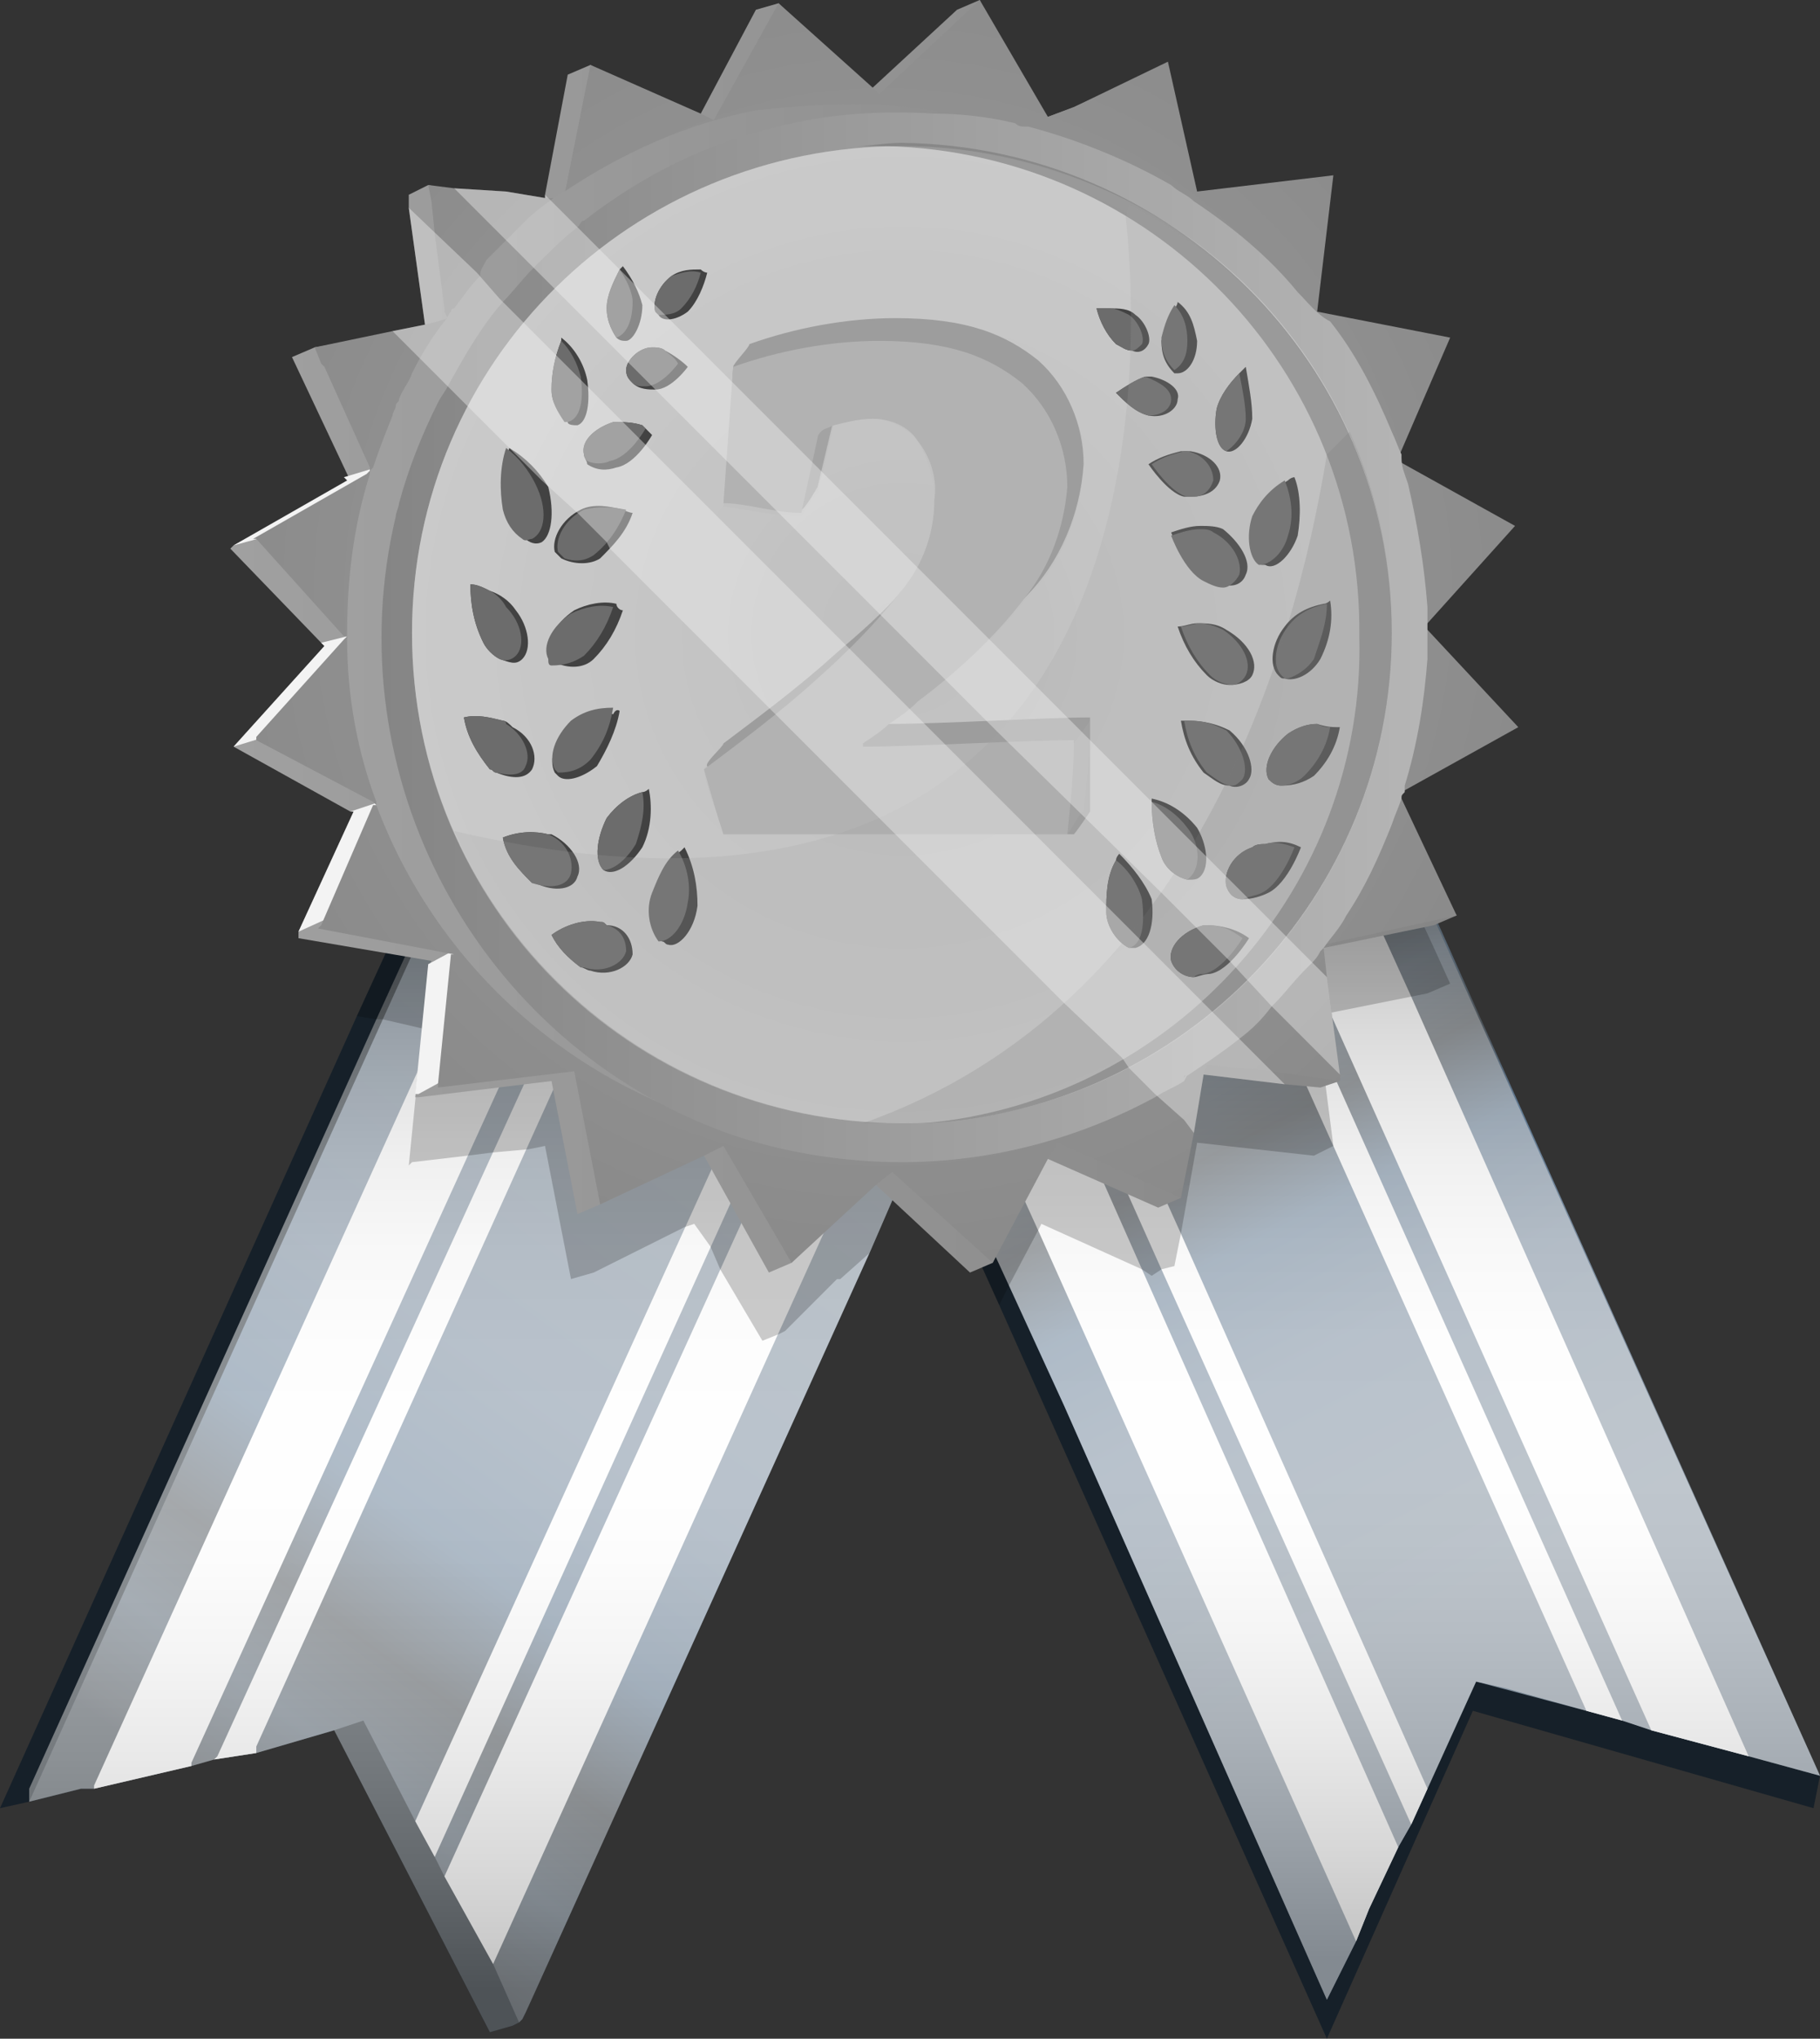<?xml version="1.0" encoding="utf-8"?>
<!-- Generator: Adobe Illustrator 24.1.1, SVG Export Plug-In . SVG Version: 6.00 Build 0)  -->
<svg version="1.1" id="Layer_1" xmlns="http://www.w3.org/2000/svg" xmlns:xlink="http://www.w3.org/1999/xlink" x="0px" y="0px"
	 viewBox="0 0 56.1 62.8" style="enable-background:new 0 0 56.1 62.8;" xml:space="preserve">
<rect x="0" y="0" width="56.1" height="62.8" fill="#333333" stroke="none"/>
<style type="text/css">
	.st0{fill:#162029;}
	.st1{fill:url(#SVGID_1_);}
	.st2{fill:#FFFFFF;}
	.st3{opacity:0.5;fill:url(#SVGID_2_);enable-background:new    ;}
	.st4{fill:url(#SVGID_3_);}
	.st5{opacity:0.5;fill:url(#SVGID_4_);enable-background:new    ;}
	.st6{opacity:0.2;enable-background:new    ;}
	.st7{fill:url(#SVGID_5_);}
	.st8{fill:#F3F3F3;}
	.st9{fill:url(#SVGID_6_);}
	.st10{fill:url(#SVGID_7_);}
	.st11{fill:url(#SVGID_8_);}
	.st12{fill:url(#SVGID_9_);}
	.st13{fill:#8B8B8B;}
	.st14{fill:#424242;}
	.st15{opacity:0.2;fill:#7E7E7E;enable-background:new    ;}
	.st16{fill:#6C6C6C;}
	.st17{opacity:0.3;fill:url(#SVGID_10_);enable-background:new    ;}
	.st18{opacity:0.3;fill:url(#SVGID_11_);enable-background:new    ;}
	.st19{opacity:0.6;fill:#797979;enable-background:new    ;}
	.st20{opacity:0.2;fill:#A4A4A4;enable-background:new    ;}
	.st21{opacity:0.2;fill:#797979;enable-background:new    ;}
	.st22{opacity:0.4;fill:#F3F3F3;enable-background:new    ;}
</style>
<g>
	<g id="Layer_2_1_">
		<g id="Layer_1-2">
			<g>
				<g>
					<g>
						<polygon class="st0" points="30.5,28.6 30.5,28.6 30.4,28.9 29.2,31.7 28.4,33.6 28.4,33.6 28.1,34.2 27.6,35.6 27.1,36.8 
							25.9,39.4 16.2,62 16.1,62.2 16,62.3 16,62.3 15.8,62.4 15.1,62.6 10.3,53.3 10.3,53.3 7.9,53.8 6.7,54.1 5.9,54.3 2.9,55 
							0.9,55.5 0.9,55.5 0.9,55.5 0,55.7 11,31.3 13.8,25.2 15.4,21.8 15.4,21.8 15.9,22 16,22.1 17.5,22.8 19.8,23.8 20.4,24.1 
							21.2,24.4 26.2,26.7 27,27.1 27,27.1 27.5,27.3 27.5,27.3 28,27.5 28,27.5 28,27.5 29,27.9 29,27.9 29.8,28.3 						"/>
						
							<linearGradient id="SVGID_1_" gradientUnits="userSpaceOnUse" x1="25.997" y1="35.572" x2="6.401" y2="8.548" gradientTransform="matrix(1 0 0 -1 0 63.89)">
							<stop  offset="0.157" style="stop-color:#818F9C"/>
							<stop  offset="0.525" style="stop-color:#73869A"/>
							<stop  offset="0.682" style="stop-color:#617A93"/>
							<stop  offset="0.799" style="stop-color:#4C5359"/>
							<stop  offset="0.896" style="stop-color:#586775"/>
							<stop  offset="0.98" style="stop-color:#4D565E"/>
							<stop  offset="1" style="stop-color:#454E57"/>
						</linearGradient>
						<polygon class="st1" points="31.4,28.4 31.2,28.8 31.1,29 30.9,29.4 30.9,29.4 29.5,32.4 29.5,32.4 28.7,34.2 28.7,34.3 
							28.4,34.9 28.1,35.6 26.8,38.6 16.2,62 16.1,62.2 16,62.3 15.2,60.5 13.7,57.8 13.4,57.2 12.8,56.1 12.8,56.1 11.2,53 
							10.3,53.3 7.9,54 6.6,54.2 5.9,54.4 2.9,55.1 2.5,55.1 0.9,55.5 0.9,55.5 0.9,55.5 11.8,31.4 11.8,31.4 14.2,26.1 16,22.1 
							16.2,21.6 17.8,22.2 20,23.3 20.6,23.5 21.5,23.9 26.4,26.1 27.3,26.5 27.8,26.8 27.8,26.8 28.7,27.2 28.7,27.2 29.7,27.6 
							29.7,27.6 30,27.8 30.2,27.9 31,28.2 31.3,28.3 						"/>
						<polygon class="st2" points="20,23.3 19.8,23.8 5.9,54.3 5.9,54.3 5.9,54.4 2.9,55.1 2.9,55 2.9,55 17.5,22.8 17.8,22.2 
													"/>
						<polygon class="st2" points="30,27.8 15.2,60.5 13.7,57.8 27.8,26.8 						"/>
						<polygon class="st2" points="27.3,26.5 13.4,57.2 12.8,56.1 26.4,26.2 						"/>
						<polygon class="st2" points="21.5,23.9 21.2,24.4 7.9,53.8 7.9,53.9 7.9,54 6.6,54.2 6.7,54.1 6.7,54.1 20.4,24.1 20.6,23.5 
													"/>
						
							<linearGradient id="SVGID_2_" gradientUnits="userSpaceOnUse" x1="16.116" y1="35.587" x2="16.116" y2="2.54" gradientTransform="matrix(1 0 0 -1 0 63.89)">
							<stop  offset="0" style="stop-color:#858585"/>
							<stop  offset="5.000000e-03" style="stop-color:#888888"/>
							<stop  offset="7.500000e-02" style="stop-color:#ACACAC"/>
							<stop  offset="0.149" style="stop-color:#CACACA"/>
							<stop  offset="0.227" style="stop-color:#E2E2E2"/>
							<stop  offset="0.309" style="stop-color:#F2F2F2"/>
							<stop  offset="0.401" style="stop-color:#FCFCFC"/>
							<stop  offset="0.52" style="stop-color:#FFFFFF"/>
							<stop  offset="0.595" style="stop-color:#FAFAFA"/>
							<stop  offset="0.686" style="stop-color:#EBEBEB"/>
							<stop  offset="0.785" style="stop-color:#D3D3D3"/>
							<stop  offset="0.89" style="stop-color:#B1B1B1"/>
							<stop  offset="0.998" style="stop-color:#868686"/>
							<stop  offset="1" style="stop-color:#858585"/>
						</linearGradient>
						<polygon class="st3" points="31.4,28 31.3,28.3 31.2,28.7 31.1,29 30.9,29.4 30.9,29.4 29.5,32.4 29.5,32.4 28.7,34.2 
							28.7,34.3 28.4,34.9 28.1,35.6 26.8,38.6 26.8,38.6 16.2,62 16.1,62.2 16,62.3 16,62.3 15.8,62.4 15.1,62.6 15.1,62.6 
							10.3,53.3 7.9,54 6.6,54.2 5.9,54.4 2.9,55.1 2.5,55.1 0.9,55.5 0.9,55.1 11.6,31.4 15.9,22 16.2,21.2 29.1,27 30,27.4 
							30.1,27.4 30.8,27.7 						"/>
					</g>
					<g>
						<polygon class="st0" points="56.1,54.7 55.9,55.7 45.4,52.7 40.9,62.8 30.8,40.2 28.4,34.9 28.1,34.2 28.1,34.2 27.6,33.1 
							26.3,30.1 26,29.4 25.9,29.3 26,29.3 26.4,29.1 26.4,29.1 26.8,28.9 27.8,28.5 29,27.9 29,27.9 29,27.9 29.7,27.6 29.7,27.6 
							30,27.5 30.1,27.4 30.5,27.2 31.4,26.9 36.3,24.6 37.2,24.2 37.8,24 40,23 41.1,22.5 42.9,26.5 44.2,29.2 44.2,29.2 
							44.7,30.3 						"/>
						
							<linearGradient id="SVGID_3_" gradientUnits="userSpaceOnUse" x1="47.079" y1="10.669" x2="35.561" y2="33.071" gradientTransform="matrix(1 0 0 -1 0 63.89)">
							<stop  offset="0.157" style="stop-color:#818F9C"/>
							<stop  offset="0.525" style="stop-color:#73869A"/>
							<stop  offset="0.682" style="stop-color:#617A93"/>
							<stop  offset="0.799" style="stop-color:#4C5359"/>
							<stop  offset="0.896" style="stop-color:#586775"/>
							<stop  offset="0.98" style="stop-color:#4D565E"/>
							<stop  offset="1" style="stop-color:#454E57"/>
						</linearGradient>
						<polygon class="st4" points="56.1,54.7 53.9,54.1 53.9,54.1 50.9,53.3 50,53 48.9,52.7 48.9,52.7 45.5,51.8 44,55.1 
							43.5,56.2 43.1,56.9 42.2,58.8 41.8,59.8 41.8,59.8 40.9,61.6 32.8,43.3 31.1,39.6 29.3,35.7 28.7,34.3 28.7,34.3 28.4,33.6 
							28.4,33.6 28.4,33.5 28.4,33.5 27.9,32.4 26.6,29.4 26.6,29.4 26.4,29.1 26.3,28.7 26.3,28.7 26.1,28.4 26.1,28.4 26.5,28.2 
							26.5,28.2 27.3,27.9 27.5,27.8 28,27.5 28,27.5 28.7,27.2 28.7,27.2 29.1,27 29.7,26.8 30.2,26.5 31.1,26.1 36,23.9 
							36.9,23.5 36.9,23.5 37.5,23.3 39.7,22.3 41.2,21.6 41.2,21.6 43.3,26.3 43.5,26.6 						"/>
						<polygon class="st2" points="53.9,54.1 53.9,54.1 50.9,53.3 41,31.2 37.8,24 37.5,23.3 39.7,22.2 39.7,22.3 40,23 43.5,30.7 
													"/>
						<polygon class="st2" points="43.1,56.9 42.2,58.8 41.8,59.8 32,37.9 29.5,32.4 29.2,31.7 29.2,31.6 28.7,30.6 27.8,28.5 
							27.5,27.8 28,27.5 28,27.5 28.7,27.2 28.7,27.2 29.1,27 29.7,26.8 30,27.4 30,27.5 30.2,27.9 30.9,29.4 35.2,39.1 						"/>
						<polygon class="st2" points="44,55.1 43.5,56.2 35.8,39.1 31.2,28.8 31.2,28.7 31,28.2 30.8,27.7 30.5,27.2 30.2,26.5 
							31.1,26.1 31.4,26.9 36.4,38 						"/>
						<polygon class="st2" points="50,53 48.9,52.7 41.1,35.3 36.3,24.6 36,23.9 36.9,23.5 36.9,23.5 37.2,24.2 40.7,32.2 						"/>
						
							<linearGradient id="SVGID_4_" gradientUnits="userSpaceOnUse" x1="41.081" y1="35.449" x2="41.081" y2="3.487" gradientTransform="matrix(1 0 0 -1 0 63.89)">
							<stop  offset="0" style="stop-color:#858585"/>
							<stop  offset="5.000000e-03" style="stop-color:#888888"/>
							<stop  offset="7.500000e-02" style="stop-color:#ACACAC"/>
							<stop  offset="0.149" style="stop-color:#CACACA"/>
							<stop  offset="0.227" style="stop-color:#E2E2E2"/>
							<stop  offset="0.309" style="stop-color:#F2F2F2"/>
							<stop  offset="0.401" style="stop-color:#FCFCFC"/>
							<stop  offset="0.52" style="stop-color:#FFFFFF"/>
							<stop  offset="0.595" style="stop-color:#FAFAFA"/>
							<stop  offset="0.686" style="stop-color:#EBEBEB"/>
							<stop  offset="0.785" style="stop-color:#D3D3D3"/>
							<stop  offset="0.89" style="stop-color:#B1B1B1"/>
							<stop  offset="0.998" style="stop-color:#868686"/>
							<stop  offset="1" style="stop-color:#858585"/>
						</linearGradient>
						<polygon class="st5" points="56.1,54.7 53.9,54.1 53.9,54.1 50.9,53.3 50,53 48.9,52.7 48.9,52.7 46.4,52 45.5,51.8 44,55.1 
							43.5,56.2 43.1,56.9 42.2,58.8 41.8,59.8 41.8,59.8 40.9,61.6 40.9,61.6 32.8,43.3 31.1,39.6 29.3,35.7 28.7,34.2 28.4,33.6 
							28.4,33.6 28.4,33.5 28.4,33.5 27.9,32.4 26.6,29.4 26.4,29.1 26.3,28.7 26.1,28.4 26.5,28.2 26.5,28.2 27.3,27.9 27.5,27.8 
							28,27.5 28,27.5 28.7,27.2 28.7,27.2 29.1,27 29.7,26.8 30.2,26.5 31.1,26.1 36,23.9 36.9,23.5 36.9,23.5 37.5,23.3 
							39.7,22.3 39.7,22.2 41.2,21.6 43.3,26.3 						"/>
						<polygon class="st6" points="44.7,30.3 44.7,30.3 44,30.6 43.5,30.7 41,31.2 40.6,31.3 40.7,32.2 41.1,35.3 41.1,35.3 
							40.5,35.6 36.9,35.2 36.4,38 36.2,39 35.8,39.1 35.5,39.3 35.2,39.1 32.1,37.7 32,37.9 31.1,39.6 30.8,40.2 28.4,34.9 
							28.1,35.6 26.8,38.6 26.8,38.6 25.9,39.4 25.8,39.4 24.2,41 24,41.1 23.5,41.3 22.2,39.1 21.9,38.4 21.4,37.7 21.1,37.8 
							18.3,39.2 17.6,39.4 16.8,35.3 16.3,35.4 15.2,35.5 14.4,35.6 14.4,35.6 12.7,35.8 12.6,35.9 12.9,32.9 12.9,32.9 13,31.8 
							13.1,31.7 11.8,31.4 11.8,31.4 11.6,31.4 11,31.3 13.8,25.2 15.4,21.8 15.4,21.8 15.9,22 16.2,21.2 29.1,27 29.7,26.8 
							30.2,26.5 31.1,26.1 36,23.9 36.9,23.5 37.5,23.3 39.7,22.2 41.2,21.6 41.2,21.6 43.3,26.3 43.3,26.3 43,26.5 42.9,26.5 
							42.9,26.5 43,26.6 44.2,29.2 44.2,29.2 						"/>
					</g>
				</g>
				<g>
					
						<linearGradient id="SVGID_5_" gradientUnits="userSpaceOnUse" x1="7.138" y1="44.283" x2="46.075" y2="44.283" gradientTransform="matrix(1 0 0 -1 0 63.89)">
						<stop  offset="0" style="stop-color:#A0A0A0"/>
						<stop  offset="1" style="stop-color:#858585"/>
					</linearGradient>
					<polygon class="st7" points="42.9,25.3 44.9,28.2 44.2,28.5 40.8,29.2 40.7,29.2 40.2,29.4 40.1,29.4 40.3,29.8 41.3,33.1 
						41.3,33.3 40.7,33.5 39.6,33.4 37.1,33.1 36.6,33.1 36.5,33.1 36.5,33.2 36.5,34.5 36.4,36.9 35.7,37.2 32.3,35.7 31.9,35.5 
						30.6,38.9 29.9,39.2 27,36.5 26.8,36.3 24.4,38.9 23.7,39.2 21.7,35.6 21.6,35.6 18.5,37.1 17.8,37.4 17,33.3 12.9,33.8 
						12.8,33.8 13.2,29.8 13.3,29.6 9.2,28.9 9.2,28.7 10.9,25 10.8,25 7.2,23 10,19.9 9.9,19.8 7.1,16.9 7.2,16.8 10.8,14.8 
						10.7,14.6 9,11 9.7,10.7 12.2,10.3 13.1,10.1 13.1,10 12.6,6.4 12.6,6 13.2,5.7 14.1,5.9 16.7,6.4 16.8,6.1 16.8,6 17.5,2.3 
						18.2,2 21.3,4 21.6,3.5 23.3,0.3 24,0.1 26.4,3.1 26.9,2.7 29.5,0.3 30.2,0 31.5,3.8 31.6,3.9 31.7,3.9 32.3,3.6 33.1,3.3 
						35.3,2.3 36.1,5.7 36.2,6.2 36.8,6.1 40.4,5.7 40,9 39.9,9.8 40.9,10 44.1,10.6 42.8,13.5 42.3,14.5 43.3,15 46,16.5 44,18.8 
						43.2,19.6 44,20.4 46.1,22.6 43.3,24.2 42.5,24.7 					"/>
					<path class="st8" d="M16.8,29.1l-2.8,4l-1.1,0.6l-0.1,0l0.4-4l1.3-0.7l-4.2-0.8l-1.1,0.5l1.7-3.7l-0.1,0l1.2-0.4l-3.5-2L7.2,23
						l2.8-3.1l-0.1-0.1l1.2-0.3l0.2-1.1l-3-1.9l-1.1,0.3l3.5-2l-0.1-0.1l1-0.3c0.7,1.2,1.4,2.4,1.9,3.7
						C13.5,18.2,16.8,29.1,16.8,29.1z"/>
					
						<radialGradient id="SVGID_6_" cx="27.22" cy="45.52" r="25.628" gradientTransform="matrix(1 0 0 -1 0 63.89)" gradientUnits="userSpaceOnUse">
						<stop  offset="0" style="stop-color:#A0A0A0"/>
						<stop  offset="1" style="stop-color:#858585"/>
					</radialGradient>
					<polygon class="st9" points="40.8,29.1 40.8,29.2 40.9,30.1 41.3,33.1 41.3,33.3 39.2,33 37.2,32.8 37.1,33.1 36.8,34.9 
						36.4,36.9 32.6,35.2 32.3,35.7 30.6,38.9 27.5,36.1 27,36.5 24.4,38.9 22.3,35.3 21.7,35.6 18.5,37.1 17.7,33 13.5,33.5 
						13.5,33.4 13.9,29.4 14,29.4 9.8,28.6 9.9,28.5 11.5,24.8 11.6,24.8 11.5,24.7 7.9,22.8 7.9,22.7 10.6,19.7 10.7,19.6 
						10.7,19.6 10.6,19.6 7.9,16.6 7.8,16.6 11.3,14.6 11.4,14.5 11.4,14.4 11.4,14.4 10,11.3 9.9,11.2 9.7,10.7 12.1,10.2 13.1,10 
						13.5,9.9 13.8,9.8 13.7,9.6 13.7,9.5 13.4,7.2 13.3,6.2 13.2,5.7 14,5.8 15.6,5.9 16.8,6.1 16.9,6.1 17.2,6.1 17.4,6.1 17.4,6 
						18.2,2 21.6,3.5 22,3.7 24,0.1 26.9,2.7 27.1,2.9 30.2,0 32.3,3.6 32.3,3.6 33.1,3.3 36,1.9 36.9,5.9 41.1,5.4 40.6,9.6 
						44.7,10.4 43.1,14.1 43,14.2 43.1,14.2 46.7,16.2 44,19.2 43.9,19.3 44,19.4 46.8,22.4 43.2,24.4 43.1,24.5 43.2,24.6 
						44.9,28.2 40.8,29.1 40.8,29.1 40.8,29.1 					"/>
					<g>
						
							<linearGradient id="SVGID_7_" gradientUnits="userSpaceOnUse" x1="10.614" y1="44.557" x2="42.478" y2="44.557" gradientTransform="matrix(1 0 0 -1 0 63.89)">
							<stop  offset="0" style="stop-color:#A0A0A0"/>
							<stop  offset="1" style="stop-color:#858585"/>
						</linearGradient>
						<path class="st10" d="M42.5,19.6c0,2.5-0.5,5-1.6,7.3c-0.1,0.2-0.2,0.3-0.3,0.5c-0.1,0.2-0.2,0.4-0.3,0.6c0,0,0,0,0,0
							c-0.1,0.2-0.2,0.3-0.3,0.5s-0.2,0.3-0.3,0.5c-0.2,0.3-0.5,0.6-0.7,0.9c-0.1,0.1-0.2,0.2-0.3,0.3c-0.7,0.8-1.5,1.6-2.4,2.2
							c-0.1,0.1-0.2,0.2-0.3,0.2c-2.6,1.8-5.7,2.7-8.9,2.7c-1.6,0-3.1-0.2-4.6-0.6c0,0-0.1,0-0.1,0c-5-1.4-9-5.1-10.8-9.9
							c0,0,0-0.1,0-0.1c-0.6-1.6-0.9-3.3-0.9-5c0-0.1,0-0.1,0-0.2v0c0-1.7,0.2-3.3,0.7-4.9c0-0.1,0-0.1,0.1-0.2
							c0.2-0.6,0.4-1.1,0.6-1.6c0-0.1,0.1-0.2,0.1-0.3c0-0.1,0.1-0.1,0.1-0.2c0.1-0.3,0.3-0.5,0.4-0.8c0.3-0.6,0.6-1.1,1-1.6
							c0.1-0.1,0.1-0.2,0.2-0.3c0,0,0,0,0,0c0,0,0-0.1,0.1-0.1c0.3-0.4,0.5-0.7,0.8-1C14.8,8.3,14.9,8.2,15,8h0
							c0.1-0.1,0.1-0.1,0.2-0.2c0.2-0.2,0.4-0.4,0.6-0.6c0.1-0.1,0.3-0.3,0.4-0.4c0.3-0.3,0.6-0.5,1-0.8c0,0,0,0,0,0
							c0.1,0,0.1-0.1,0.2-0.1c1.8-1.2,3.8-2.1,5.9-2.5v0c1.8-0.2,3.6-0.3,5.4,0c0.9,0.1,1.7,0.4,2.5,0.8c0.2,0.1,0.5,0.1,0.7,0
							c2.7,1,5,2.7,6.9,4.9c0,0,0,0,0,0c0.1,0.1,0.1,0.2,0.2,0.2c0,0,0,0,0,0l0,0c1,1.2,1.7,2.6,2.3,4.1l0,0
							C42.1,15.4,42.5,17.5,42.5,19.6z"/>
						
							<linearGradient id="SVGID_8_" gradientUnits="userSpaceOnUse" x1="11.686" y1="44.359" x2="43.971" y2="44.359" gradientTransform="matrix(1 0 0 -1 0 63.89)">
							<stop  offset="0" style="stop-color:#858585"/>
							<stop  offset="0.995" style="stop-color:#B5B5B5"/>
						</linearGradient>
						<path class="st11" d="M44,19.2c0-0.2,0-0.3,0-0.5c-0.1-1.3-0.3-2.5-0.6-3.8c-0.1-0.3-0.2-0.5-0.2-0.8c0,0,0,0,0-0.1
							c-0.1-0.2-0.2-0.5-0.3-0.7c-0.5-1.2-1.1-2.4-1.9-3.4C40.6,9.7,40.3,9.3,40,9c-0.9-1.1-2-2-3.2-2.8c-0.2-0.2-0.5-0.3-0.7-0.5
							c-1.4-0.8-2.9-1.4-4.4-1.8c0,0-0.1,0-0.1,0c-0.1,0-0.2,0-0.3-0.1c-0.8-0.2-1.7-0.3-2.5-0.3c-1.6-0.1-3.3,0-4.8,0.4v0
							c-2.2,0.5-4.2,1.5-6,2.9c-0.1,0-0.1,0.1-0.2,0.2c-0.4,0.3-0.8,0.7-1.2,1.1c-0.1,0.1-0.1,0.1-0.2,0.2c-0.3,0.3-0.6,0.7-0.9,1
							c0,0,0,0,0,0c-0.7,0.8-1.2,1.7-1.7,2.6c-0.1,0.2-0.2,0.3-0.3,0.5h0c-0.5,1-0.9,2-1.2,3.1c0,0.1-0.1,0.3-0.1,0.4
							c-1.9,8,2.5,16.2,10.2,19c0,0,0,0,0,0c0,0,0,0,0,0c1.7,0.6,3.6,0.9,5.4,0.9c2.7,0,5.4-0.7,7.8-2c0.3-0.2,0.6-0.3,0.9-0.5
							 M36.5,33.2L36.5,33.2C36.5,33.1,36.6,33.1,36.5,33.2c0.6-0.4,1.2-0.8,1.7-1.2c0.4-0.3,0.7-0.6,1-1c0,0,0.1-0.1,0.1-0.1l0,0
							c0.3-0.3,0.6-0.7,0.9-1c0.1-0.1,0.1-0.1,0.2-0.2c0.1-0.1,0.2-0.2,0.3-0.4c0,0,0.1-0.1,0.1-0.1v0c0,0,0,0,0,0
							c0.2-0.3,0.5-0.6,0.7-1c0.6-0.9,1-1.8,1.4-2.8c0.1-0.3,0.2-0.5,0.3-0.8c0-0.1,0-0.1,0.1-0.2c0,0,0-0.1,0-0.2
							c0.4-1.3,0.6-2.6,0.7-3.9c0-0.3,0-0.6,0-0.8v-0.1c0-0.1,0-0.1,0-0.2L36.5,33.2z"/>
						
							<radialGradient id="SVGID_9_" cx="27.824" cy="44.359" r="15.069" gradientTransform="matrix(1 0 0 -1 0 63.89)" gradientUnits="userSpaceOnUse">
							<stop  offset="0" style="stop-color:#898989"/>
							<stop  offset="1" style="stop-color:#9E9E9E"/>
						</radialGradient>
						<path class="st12" d="M27.8,34.6c-8.3,0-15.1-6.7-15.1-15.1S19.5,4.5,27.8,4.5s15.1,6.7,15.1,15.1
							C42.9,27.8,36.1,34.6,27.8,34.6z"/>
						<g>
							<path class="st13" d="M33.6,22.2c0,0.9-0.1,1.9-0.2,2.8c-0.1,0-0.4,0.6-0.5,0.7c0,0,0,0,0,0c-1.1,0-5.9,0-7.6,0h-3
								c-0.2-0.7-0.5-1.3-0.6-2c0-0.1,0.6-0.6,0.5-0.7c1.2-0.9,2.4-1.8,3.5-2.8c0.7-0.6,1.4-1.3,2-1.9c0.7-0.8,1.1-1.8,1.1-2.9
								c0-0.6-0.2-1.3-0.5-1.8c-0.3-0.4-0.9-0.7-1.4-0.7c-0.4,0-0.8,0.1-1.2,0.2l-0.5,2.1c-0.1,0-0.5,0.7-0.5,0.7c0,0,0,0,0,0
								c-0.8,0-1.6-0.2-2.4-0.3c0.1-1.4,0.2-2.8,0.3-4.2c0-0.1,0.5-0.6,0.5-0.7c1.5-0.5,3-0.8,4.5-0.8c2.1,0,3.4,0.4,4.4,1.3
								c0.9,0.8,1.5,2,1.4,3.2c-0.1,1.5-0.7,3-1.8,4.1c-1,1.2-2.1,2.3-3.3,3.2c-0.3,0.3-0.6,0.5-0.9,0.7
								C29.1,22.3,32.2,22.1,33.6,22.2L33.6,22.2L33.6,22.2z"/>
							<path class="st14" d="M33.6,22.1L33.6,22.1c-1.4,0-4.5,0.2-6.2,0.2c-0.1,0-0.2,0-0.3,0v-0.1c0.6-0.4,1.1-0.7,1.7-1.3
								c1-0.7,1.9-1.6,2.8-2.5c1.1-1.1,1.7-2.6,1.8-4.1c0-1.2-0.5-2.4-1.4-3.2c-1-0.8-2.2-1.3-4.4-1.3c-1.5,0-3.1,0.3-4.5,0.8
								c0,0.1-0.5,0.6-0.5,0.7c-0.1,1.3,0.3,2.2,0.3,3.5c0.5,0,0.8,0.4,1.2,0.7c0.2,0.1,0.4,0.2,0.6,0.2c0,0,0,0,0,0
								c0.1,0,0.5-0.7,0.5-0.7l0.5-2.1l0.1-0.2c0,0,0-0.1,0-0.1c0-0.1,0-0.1,0.1-0.1c0.5-0.3,1-0.4,1.6-0.4c0.5,0,1.1,0.2,1.4,0.7
								c0.4,0.5,0.6,1.2,0.5,1.8c-0.1,1.3-0.7,2.6-1.6,3.6c-0.6,0.7-1.3,1.3-2,1.9c-1.1,1-2.3,1.9-3.5,2.8c0,0.1-0.6,0.6-0.5,0.7
								c0.2,0.6,1,0.8,1.2,1.4h3c1.6,0,5.6,0.7,7.1,0.7c0,0,0,0,0,0c0.1-0.1,0.5-0.7,0.5-0.7C33.6,24,33.6,23.1,33.6,22.1L33.6,22.1
								z"/>
							<path class="st15" d="M25.8,12.7C25.8,12.7,25.7,12.8,25.8,12.7L25.7,13l-0.5,2.1c-0.1,0-0.5,0.7-0.5,0.7c0,0,0,0,0,0
								c-0.2,0-0.4-0.1-0.6-0.2c0-0.2,0-0.4,0.1-0.6c0.1-0.6,0.4-1.2,0.8-1.7C25,13.2,25.5,12.6,25.8,12.7
								C25.7,12.7,25.8,12.7,25.8,12.7z"/>
							<path class="st15" d="M33.6,22.2c0,0.9-0.1,1.9-0.2,2.8c-0.1,0-0.4,0.6-0.5,0.7l0,0l-0.1-0.1l0.2-2.6l0.1-0.1L33.6,22.2
								L33.6,22.2z"/>
							<path class="st16" d="M33.1,22.8L33.1,22.8c-1.5,0-4.9,0.2-6.5,0.2v-0.1c0.3-0.2,0.6-0.4,0.8-0.6c0.3-0.2,0.6-0.4,0.9-0.7
								c1.2-0.9,2.4-2,3.3-3.2c0.8-1,1.2-2.2,1.3-3.4c0-1.2-0.5-2.4-1.4-3.2c-1-0.8-2.2-1.3-4.4-1.3c-1.5,0-3.1,0.3-4.5,0.8
								c-0.1,1.4-0.2,2.8-0.3,4.2c0.7,0,1.6,0.3,2.4,0.3h0l0.5-2.3c0-0.1,0.1-0.2,0.1-0.2c0.1-0.1,0.2-0.1,0.4-0.2
								c0.4-0.1,0.8-0.2,1.2-0.2c0.5,0,1.1,0.2,1.4,0.7c0.4,0.5,0.6,1.2,0.5,1.8c0,1.1-0.4,2.1-1.1,2.9c-0.7,0.9-1.6,1.8-2.5,2.6
								c-1.1,1-2.3,1.9-3.5,2.8c0.2,0.7,0.4,1.4,0.6,2h3c1.7,0,6.5,0,7.6,0v0C33,24.7,33.1,23.8,33.1,22.8L33.1,22.8z"/>
						</g>
						<g>
							
								<linearGradient id="SVGID_10_" gradientUnits="userSpaceOnUse" x1="16.154" y1="34.887" x2="39.365" y2="53.735" gradientTransform="matrix(1 0 0 -1 0 63.89)">
								<stop  offset="0" style="stop-color:#F3F3F3"/>
								<stop  offset="0.431" style="stop-color:#F3F3F3"/>
								<stop  offset="0.505" style="stop-color:#F3F3F3"/>
								<stop  offset="0.547" style="stop-color:#F3F3F3"/>
								<stop  offset="1" style="stop-color:#F3F3F3"/>
							</linearGradient>
							<path class="st17" d="M27.8,34.6c-8.3,0-15.1-6.7-15.1-15.1S19.5,4.5,27.8,4.5s15.1,6.7,15.1,15.1
								C42.9,27.8,36.1,34.6,27.8,34.6z"/>
						</g>
						<g>
							
								<linearGradient id="SVGID_11_" gradientUnits="userSpaceOnUse" x1="29.281" y1="59.357" x2="26.357" y2="29.309" gradientTransform="matrix(1 0 0 -1 0 63.89)">
								<stop  offset="0" style="stop-color:#F3F3F3"/>
								<stop  offset="0.505" style="stop-color:#F3F3F3"/>
								<stop  offset="0.547" style="stop-color:#F3F3F3"/>
								<stop  offset="1" style="stop-color:#F3F3F3"/>
							</linearGradient>
							<path class="st18" d="M42.9,19.5c0,8.3-6.7,15.1-15.1,15.1s-15.1-6.7-15.1-15.1S19.5,4.5,27.8,4.5c2.4,0,4.7,0.6,6.8,1.6
								C39.7,8.6,42.9,13.8,42.9,19.5z"/>
						</g>
						<path class="st19" d="M42.9,19.5c0,8.1-6.4,14.7-14.4,15.1c7.7-0.7,13.6-7.3,13.4-15C42,11.4,35.5,4.7,27.3,4.5
							c-0.1,0-0.1,0-0.2,0c-0.2,0-0.5,0-0.7,0c0.4,0,0.9-0.1,1.4-0.1C36.1,4.5,42.9,11.2,42.9,19.5z"/>
						<g>
							<path class="st14" d="M40.1,26.1c0,0-0.4,1.1-1,1.4c-0.2,0.1-0.5,0.2-0.8,0.2l0,0c-0.2,0-0.4-0.1-0.5-0.4
								c-0.1-0.4,0.2-1,0.8-1.2c0.1-0.1,0.3-0.1,0.4-0.1C39.4,25.9,39.7,25.9,40.1,26.1z"/>
							<path class="st14" d="M37,27c-0.1,0.1-0.2,0.1-0.4,0.1c-0.4-0.1-0.7-0.4-0.8-0.7c-0.2-0.5-0.3-1.1-0.3-1.7c0,0,0-0.1,0-0.1
								c0.5,0.1,1,0.4,1.4,0.9C37.2,26,37.3,26.7,37,27z"/>
							<path class="st14" d="M38.5,28.9c0,0-0.6,1-1.2,1.1c-0.2,0-0.4,0.1-0.5,0.1c-0.3,0-0.6-0.2-0.7-0.5c-0.1-0.4,0.3-0.9,1-1.1
								c0,0,0.1,0,0.1,0C37.6,28.5,38.1,28.6,38.5,28.9z"/>
							<path class="st14" d="M35,29.2c-0.1,0-0.1,0-0.2,0c-0.4-0.2-0.7-0.7-0.7-1.1c0-0.5,0-1.1,0.3-1.6c0-0.1,0.1-0.2,0.1-0.2
								c0.4,0.4,0.8,0.9,1,1.4C35.6,28.5,35.4,29.1,35,29.2z"/>
							<path class="st14" d="M41.3,22.4c-0.1,0.6-0.4,1.1-0.8,1.5c-0.3,0.2-0.6,0.3-1,0.3c-0.2,0-0.3-0.1-0.4-0.2
								c-0.2-0.4,0.1-1,0.6-1.4c0.3-0.2,0.6-0.3,0.9-0.3l0,0C40.9,22.4,41.1,22.4,41.3,22.4z"/>
							<path class="st14" d="M38.5,24c-0.1,0.2-0.4,0.3-0.6,0.2c-0.3,0-0.5-0.2-0.8-0.4c-0.4-0.5-0.6-1-0.7-1.6c0,0,0.1,0,0.2,0
								c0,0,0,0,0,0c0.5,0,0.9,0.1,1.3,0.3C38.5,23,38.7,23.7,38.5,24z"/>
							<path class="st14" d="M40,16.5c-0.2,0.6-0.7,1.1-1,0.9l0,0c0,0,0,0-0.1,0c-0.3-0.2-0.4-0.9-0.2-1.5c0.2-0.4,0.5-0.8,1-1.1
								c0.1-0.1,0.2-0.1,0.2-0.1C40.1,15.2,40.1,15.9,40,16.5z"/>
							<path class="st14" d="M38.4,17.7C38.3,18,38,18.1,37.7,18c-0.2,0-0.4-0.1-0.6-0.2c-0.6-0.3-1-1.4-1-1.4
								c0.3-0.1,0.6-0.2,0.9-0.2c0.2,0,0.5,0,0.7,0.1C38.2,16.7,38.6,17.3,38.4,17.7z"/>
							<path class="st14" d="M40.7,20.3c-0.3,0.5-0.8,0.7-1.1,0.6c-0.1,0-0.1,0-0.2-0.1c-0.3-0.3-0.2-1,0.2-1.5
								c0.3-0.4,0.7-0.6,1.2-0.7c0.1,0,0.2-0.1,0.2-0.1C41.1,19.1,41,19.7,40.7,20.3z"/>
							<path class="st14" d="M38.6,20.8c-0.1,0.2-0.4,0.3-0.7,0.3c-0.2,0-0.5-0.1-0.7-0.3c-0.4-0.4-0.7-0.9-0.9-1.5
								c0.2,0,0.4-0.1,0.6-0.1h0c0.3,0,0.6,0,0.9,0.2C38.5,19.8,38.8,20.4,38.6,20.8z"/>
							<path class="st14" d="M38.6,12.9c-0.1,0.6-0.5,1.1-0.8,1c0,0,0,0,0,0c-0.3-0.1-0.4-0.7-0.3-1.3c0.1-0.4,0.4-0.8,0.7-1.1
								c0.1-0.1,0.2-0.2,0.2-0.2C38.5,11.9,38.6,12.4,38.6,12.9z"/>
							<path class="st14" d="M37.6,14.8c-0.1,0.3-0.4,0.5-0.9,0.5c-0.1,0-0.2,0-0.2,0c-0.5-0.1-1.1-1-1.1-1c0.3-0.2,0.6-0.3,1-0.4
								c0.1,0,0.2,0,0.3,0C37.3,14,37.7,14.4,37.6,14.8z"/>
							<path class="st14" d="M36.9,10.5c0,0.6-0.3,1-0.6,1c0,0-0.1,0-0.1,0c-0.3-0.3-0.4-0.6-0.4-1c0.1-0.4,0.2-0.7,0.4-1
								c0.1-0.1,0.1-0.2,0.1-0.2C36.7,9.6,36.8,10,36.9,10.5z"/>
							<path class="st14" d="M36.3,12.3c0,0.3-0.4,0.6-0.9,0.5h0c-0.4-0.1-0.7-0.4-1-0.7c0.3-0.2,0.6-0.4,0.9-0.5c0.1,0,0.1,0,0.2,0
								C36,11.7,36.4,12,36.3,12.3z"/>
							<path class="st14" d="M35.4,10.6c-0.1,0.2-0.3,0.3-0.5,0.2c-0.2,0-0.3-0.1-0.5-0.2c-0.3-0.3-0.5-0.7-0.6-1.1
								c0.1,0,0.2,0,0.4,0c0.3,0,0.6,0,0.8,0.2C35.3,9.9,35.5,10.4,35.4,10.6z"/>
						</g>
						<g>
							<path class="st16" d="M39.9,26.1c0,0-0.4,1.1-1,1.4c-0.2,0.1-0.4,0.1-0.6,0.2l0,0c-0.2,0-0.4-0.1-0.5-0.4
								c-0.1-0.4,0.2-1,0.8-1.2c0.1-0.1,0.3-0.1,0.4-0.1C39.3,25.9,39.6,26,39.9,26.1z"/>
							<path class="st16" d="M36.7,27c0,0-0.1,0.1-0.1,0.1c-0.4-0.1-0.7-0.4-0.8-0.7c-0.2-0.5-0.3-1.1-0.3-1.7
								c0.4,0.1,0.8,0.4,1.1,0.8C37,26,37,26.7,36.7,27z"/>
							<path class="st16" d="M38.3,28.9c0,0-0.6,1-1.2,1.1c-0.1,0-0.2,0-0.3,0.1c-0.3,0-0.6-0.2-0.7-0.5c-0.1-0.4,0.3-0.9,1-1.1
								c0,0,0.1,0,0.1,0C37.6,28.5,37.9,28.6,38.3,28.9z"/>
							<path class="st16" d="M34.8,29.2c-0.4-0.2-0.7-0.7-0.7-1.1c0-0.5,0-1.1,0.3-1.6c0.4,0.3,0.7,0.8,0.8,1.2
								C35.3,28.5,35.2,29.1,34.8,29.2z"/>
							<path class="st16" d="M41,22.4c-0.1,0.6-0.4,1.1-0.8,1.5c-0.2,0.2-0.5,0.3-0.7,0.3c-0.2,0-0.3-0.1-0.4-0.2
								c-0.2-0.4,0.1-1,0.6-1.4c0.3-0.2,0.6-0.3,0.9-0.3l0,0C40.8,22.4,40.9,22.4,41,22.4z"/>
							<path class="st16" d="M38.3,24c-0.1,0.1-0.2,0.2-0.3,0.2c-0.3,0-0.5-0.2-0.8-0.4c-0.4-0.5-0.6-1-0.7-1.6c0,0,0.1,0,0.2,0
								c0,0,0,0,0,0c0.4,0,0.7,0.1,1.1,0.3C38.3,23,38.5,23.7,38.3,24z"/>
							<path class="st16" d="M39.7,16.5c-0.1,0.4-0.4,0.8-0.8,0.9l0,0c0,0,0,0-0.1,0c-0.3-0.2-0.4-0.9-0.2-1.5
								c0.2-0.4,0.5-0.8,1-1.1C39.8,15.3,39.9,15.9,39.7,16.5z"/>
							<path class="st16" d="M38.2,17.7c-0.1,0.2-0.3,0.4-0.5,0.4c-0.2,0-0.4-0.1-0.6-0.2c-0.6-0.3-1-1.4-1-1.4
								c0.3-0.1,0.6-0.2,0.9-0.2c0.1,0,0.3,0,0.4,0.1C38,16.7,38.3,17.3,38.2,17.7z"/>
							<path class="st16" d="M40.5,20.3c-0.2,0.3-0.5,0.5-0.8,0.6c-0.1,0-0.1,0-0.2-0.1c-0.3-0.3-0.2-1,0.2-1.5
								c0.3-0.4,0.7-0.6,1.2-0.7C40.9,19.2,40.7,19.7,40.5,20.3z"/>
							<path class="st16" d="M38.4,20.8c-0.1,0.2-0.3,0.3-0.4,0.3c-0.2,0-0.5-0.1-0.7-0.3c-0.4-0.4-0.7-0.9-0.9-1.5
								c0.2,0,0.4-0.1,0.6-0.1h0c0.2,0,0.5,0.1,0.7,0.2C38.3,19.8,38.6,20.4,38.4,20.8z"/>
							<path class="st16" d="M38.4,12.9c0,0.4-0.3,0.8-0.6,1c-0.3-0.1-0.4-0.7-0.3-1.3c0.1-0.4,0.4-0.8,0.7-1.1
								C38.3,12,38.4,12.5,38.4,12.9z"/>
							<path class="st16" d="M37.4,14.8c-0.1,0.3-0.3,0.5-0.6,0.5c-0.1,0-0.2,0-0.2,0c-0.5-0.1-1.1-1-1.1-1c0.3-0.2,0.6-0.3,1-0.4
								c0,0,0.1,0,0.1,0C37.1,14,37.4,14.4,37.4,14.8z"/>
							<path class="st16" d="M36.6,10.5c0,0.4-0.1,0.7-0.4,0.9c-0.3-0.3-0.4-0.6-0.4-1c0.1-0.4,0.2-0.7,0.4-1
								C36.5,9.7,36.6,10.1,36.6,10.5z"/>
							<path class="st16" d="M36.1,12.3c0,0.3-0.3,0.5-0.7,0.5c-0.4-0.1-0.7-0.4-1-0.7c0.3-0.2,0.6-0.4,0.9-0.5
								C35.8,11.8,36.1,12,36.1,12.3z"/>
							<path class="st16" d="M35.2,10.6c-0.1,0.1-0.2,0.2-0.3,0.2c-0.2,0-0.3-0.1-0.5-0.2c-0.3-0.3-0.5-0.7-0.6-1.1
								c0.1,0,0.2,0,0.4,0c0.2,0,0.4,0.1,0.6,0.2C35.1,9.9,35.3,10.4,35.2,10.6z"/>
						</g>
						<g>
							<path class="st14" d="M17.8,27c-0.1,0.4-0.7,0.5-1.3,0.2c0,0,0,0-0.1,0c-0.4-0.4-0.8-0.8-0.9-1.4c0.5-0.2,1-0.2,1.4-0.1
								c0,0,0.1,0,0.1,0C17.6,26,18,26.6,17.8,27z"/>
							<path class="st14" d="M19.8,26.1c-0.4,0.6-0.9,0.9-1.2,0.7c0,0,0,0,0,0c-0.3-0.3-0.2-1,0.1-1.6c0.3-0.4,0.7-0.7,1.1-0.8
								c0.1,0,0.2-0.1,0.2-0.1C20.1,24.8,20.1,25.5,19.8,26.1z"/>
							<path class="st14" d="M19.5,29.4c-0.1,0.4-0.7,0.7-1.3,0.5c-0.1,0-0.2-0.1-0.3-0.1c-0.4-0.3-0.7-0.6-0.9-1
								c0.4-0.3,1-0.5,1.5-0.4c0.1,0,0.1,0,0.2,0.1C19.2,28.5,19.5,28.9,19.5,29.4z"/>
							<path class="st14" d="M21.5,27.9c-0.1,0.8-0.6,1.3-0.9,1.2c-0.1,0-0.1-0.1-0.2-0.1c-0.3-0.4-0.4-1-0.2-1.5
								c0.2-0.5,0.4-1,0.8-1.3c0.1-0.1,0.1-0.1,0.1-0.1C21.4,26.7,21.5,27.3,21.5,27.9z"/>
							<path class="st14" d="M16.4,23.7c-0.2,0.3-0.6,0.3-1.1,0.1c0,0,0,0,0,0c-0.1,0-0.1-0.1-0.2-0.1c-0.4-0.5-0.7-1-0.8-1.6
								c0.4-0.1,0.8,0,1.2,0.1c0.1,0,0.2,0.1,0.3,0.2C16.4,22.7,16.6,23.3,16.4,23.7z"/>
							<path class="st14" d="M19.1,21.9c-0.1,0.6-0.4,1.2-0.7,1.7c-0.5,0.4-1,0.5-1.2,0.3c0,0-0.1-0.1-0.1-0.1c-0.2-0.4,0-1,0.5-1.5
								c0.4-0.3,0.8-0.4,1.3-0.3C19,21.8,19.1,21.9,19.1,21.9z"/>
							<path class="st14" d="M16.7,16.7c-0.2,0.1-0.4,0-0.5-0.1c-0.3-0.2-0.5-0.5-0.6-0.9c-0.1-0.6-0.1-1.3,0.1-1.9c0,0,0,0,0,0
								c0.5,0.3,0.9,0.7,1.2,1.2C17.1,15.8,17,16.5,16.7,16.7z"/>
							<path class="st14" d="M19.5,15.8c-0.2,0.6-0.6,1-1,1.4c-0.3,0.2-0.8,0.2-1.2,0c-0.1-0.1-0.1-0.1-0.2-0.2
								c-0.1-0.4,0.2-1,0.8-1.3c0.4-0.2,0.9-0.1,1.3,0C19.4,15.8,19.5,15.8,19.5,15.8z"/>
							<path class="st14" d="M16.1,20.3c-0.2,0.2-0.4,0.1-0.7,0c-0.2-0.1-0.4-0.3-0.5-0.5c-0.3-0.6-0.4-1.2-0.4-1.8
								c0.2,0,0.4,0.1,0.6,0.2c0.3,0.1,0.6,0.3,0.8,0.6C16.3,19.3,16.4,20,16.1,20.3z"/>
							<path class="st14" d="M19.2,18.8c-0.2,0.6-0.5,1.1-0.9,1.5c-0.3,0.3-0.8,0.3-1.2,0.1c-0.1,0-0.1-0.1-0.1-0.2
								c-0.2-0.4,0.1-1,0.7-1.4c0.4-0.2,0.9-0.3,1.3-0.2C19,18.7,19.1,18.8,19.2,18.8z"/>
							<path class="st14" d="M17.8,13.1c-0.1,0-0.3,0-0.3-0.1C17.2,12.7,17,12.4,17,12c0-0.5,0.1-1,0.3-1.5c0-0.1,0-0.1,0-0.1
								c0.4,0.3,0.7,0.8,0.8,1.3C18.2,12.4,18.1,13,17.8,13.1z"/>
							<path class="st14" d="M20.1,13.4c0,0-0.5,0.9-1.1,1c-0.3,0.1-0.6,0.1-0.9-0.1C18.1,14.2,18,14.1,18,14
								c-0.1-0.4,0.3-0.8,0.9-1c0.3,0,0.6,0,0.9,0.1C19.9,13.2,20,13.3,20.1,13.4z"/>
							<path class="st14" d="M19.3,10.5c-0.1,0-0.2,0-0.3-0.1c-0.2-0.3-0.3-0.6-0.3-0.9c0-0.4,0.2-0.8,0.4-1.2l0.1-0.1
								c0.3,0.4,0.5,0.8,0.6,1.2C19.8,10,19.5,10.5,19.3,10.5z"/>
							<path class="st14" d="M21.2,11.3c0,0-0.5,0.7-1,0.7c-0.2,0-0.5,0-0.7-0.2c-0.1-0.1-0.2-0.2-0.2-0.4c0-0.3,0.4-0.7,0.8-0.7
								c0.1,0,0.3,0,0.4,0.1C20.7,10.9,21,11.1,21.2,11.3z"/>
							<path class="st14" d="M21.8,8.4c-0.1,0.4-0.3,0.9-0.6,1.2c-0.4,0.3-0.8,0.3-0.9,0.1c0,0-0.1-0.1-0.1-0.1
								c-0.1-0.3,0.1-0.8,0.5-1.1c0.3-0.2,0.6-0.2,0.9-0.2C21.7,8.4,21.8,8.4,21.8,8.4z"/>
						</g>
						<g>
							<path class="st16" d="M17.6,26.9c-0.1,0.4-0.6,0.5-1.2,0.3c-0.4-0.4-0.8-0.8-0.9-1.4c0.5-0.2,1-0.2,1.4-0.1
								C17.4,25.9,17.7,26.4,17.6,26.9z"/>
							<path class="st16" d="M19.6,26c-0.3,0.5-0.7,0.8-1,0.8c-0.3-0.3-0.2-1,0.1-1.6c0.3-0.4,0.7-0.7,1.1-0.8
								C19.9,24.9,19.8,25.4,19.6,26z"/>
							<path class="st16" d="M19.3,29.3c-0.1,0.4-0.7,0.7-1.3,0.5c0,0,0,0-0.1,0c-0.4-0.3-0.7-0.6-0.9-1c0.4-0.3,1-0.5,1.5-0.4
								c0.1,0,0.1,0,0.2,0.1C19.1,28.6,19.3,28.9,19.3,29.3z"/>
							<path class="st16" d="M21.2,27.8c-0.1,0.7-0.5,1.2-0.9,1.2c-0.3-0.4-0.4-1-0.2-1.5c0.2-0.5,0.4-1,0.8-1.3
								C21.2,26.7,21.3,27.3,21.2,27.8z"/>
							<path class="st16" d="M16.2,23.6c-0.1,0.3-0.5,0.3-0.9,0.2c0,0,0,0,0,0c-0.1,0-0.1-0.1-0.2-0.1c-0.4-0.5-0.7-1-0.8-1.6
								c0.4-0.1,0.8,0,1.2,0.1c0,0,0.1,0,0.1,0.1C16.1,22.6,16.4,23.2,16.2,23.6z"/>
							<path class="st16" d="M18.9,21.8c-0.1,0.6-0.3,1.1-0.7,1.6c-0.3,0.3-0.6,0.4-1,0.4c0,0-0.1-0.1-0.1-0.1c-0.2-0.4,0-1,0.5-1.5
								C18,21.9,18.4,21.8,18.9,21.8z"/>
							<path class="st16" d="M16.4,16.6c-0.1,0-0.2,0.1-0.3,0c-0.3-0.2-0.5-0.5-0.6-0.9c-0.1-0.6-0.1-1.3,0.1-1.9
								c0.4,0.3,0.7,0.7,0.9,1.1C16.9,15.7,16.8,16.4,16.4,16.6z"/>
							<path class="st16" d="M19.3,15.7c-0.2,0.5-0.5,1-1,1.4c-0.3,0.2-0.6,0.2-0.9,0.1c-0.1-0.1-0.1-0.1-0.2-0.2
								c-0.1-0.4,0.2-1,0.8-1.3C18.4,15.6,18.8,15.6,19.3,15.7z"/>
							<path class="st16" d="M15.9,20.2c-0.1,0.1-0.3,0.2-0.5,0.1c-0.2-0.1-0.4-0.3-0.5-0.5c-0.3-0.6-0.4-1.2-0.4-1.8
								c0.2,0,0.4,0.1,0.6,0.2c0.2,0.1,0.4,0.3,0.5,0.5C16.1,19.2,16.2,19.9,15.9,20.2z"/>
							<path class="st16" d="M18.9,18.7c-0.2,0.6-0.5,1.1-0.9,1.5c-0.3,0.2-0.6,0.3-1,0.3c-0.1,0-0.1-0.1-0.1-0.2
								c-0.2-0.4,0.1-1,0.7-1.4C18,18.7,18.5,18.6,18.9,18.7z"/>
							<path class="st16" d="M17.5,13c0,0-0.1,0-0.1,0C17.2,12.7,17,12.4,17,12c0-0.5,0.1-1,0.3-1.5c0.3,0.3,0.5,0.7,0.6,1.1
								C18,12.3,17.9,12.9,17.5,13z"/>
							<path class="st16" d="M19.9,13.2c0,0-0.5,0.9-1.1,1c-0.2,0.1-0.5,0.1-0.7,0C18.1,14.2,18,14.1,18,14c-0.1-0.4,0.3-0.8,0.9-1
								c0.3,0,0.6,0,0.9,0.1C19.9,13.2,19.9,13.2,19.9,13.2z"/>
							<path class="st16" d="M19,10.4L19,10.4c-0.2-0.3-0.3-0.6-0.3-0.9c0-0.4,0.2-0.8,0.4-1.2c0.2,0.3,0.4,0.7,0.4,1
								C19.5,9.9,19.3,10.3,19,10.4z"/>
							<path class="st16" d="M20.9,11.2c0,0-0.5,0.7-1,0.7c-0.2,0-0.3,0-0.4-0.1c-0.1-0.1-0.2-0.2-0.2-0.4c0-0.3,0.4-0.7,0.8-0.7
								c0.1,0,0.3,0,0.4,0.1C20.6,10.9,20.8,11,20.9,11.2z"/>
							<path class="st16" d="M21.6,8.4c-0.1,0.4-0.3,0.8-0.6,1.1c-0.2,0.2-0.5,0.2-0.7,0.2c0,0-0.1-0.1-0.1-0.1
								c-0.1-0.3,0.1-0.8,0.5-1.1C21,8.4,21.3,8.3,21.6,8.4z"/>
						</g>
						<path class="st20" d="M42.9,19.5c0,8.3-6.8,15.1-15.1,15.1c-0.4,0-0.8,0-1.2,0c-5.6-0.5-10.4-3.9-12.6-9
							c22.4,5.2,21.1-15.3,20.7-18.9c0-0.1,0.1-0.3,0.1-0.4c2.7,1.4,4.9,3.5,6.3,6.2C42.3,14.6,42.9,17,42.9,19.5z"/>
						<path class="st21" d="M42.9,19.5c0,8.3-6.8,15.1-15.1,15.1c-0.4,0-0.8,0-1.2,0C36.8,31,39.9,20.1,40.9,14l0.7-0.7
							C42.5,15.3,42.9,17.4,42.9,19.5z"/>
					</g>
					<polygon class="st22" points="39.6,33.4 37.1,33.1 36.8,34.9 36.5,34.5 35.6,33.7 35.1,33.2 34.8,32.9 34.6,32.6 32.8,30.9 
						30,28.1 27,25.1 25.4,23.5 18.8,16.9 18.7,16.7 17.8,15.8 16.7,14.8 15.9,14 15.9,14 14.5,12.6 13.7,11.8 12.9,11 12.2,10.3 
						12.1,10.2 13.1,10 12.6,6.4 14.7,8.4 15.4,9.2 16.2,10 17.1,10.9 17.9,11.7 19.2,13 19.7,13.5 19.9,13.7 25.4,19.2 29.7,23.5 
						29.7,23.5 35.1,28.9 35.3,29.1 37,30.8 37.4,31.2 37.4,31.2 39.2,33 					"/>
					<polygon class="st22" points="41.3,33.1 41.3,33.1 39.2,31 37.9,29.6 37.8,29.5 36.8,28.5 35.8,27.5 30.7,22.5 30.4,22.2 
						29.7,21.5 25.4,17.2 20.2,12 16.4,8.2 15.6,7.4 14.1,5.9 14,5.8 15.6,5.9 16.8,6.1 16.8,6 17,6.2 17.7,6.9 18.5,7.7 19.1,8.3 
						19.1,8.3 19.5,8.7 19.5,8.7 20.2,9.4 25.4,14.6 29.7,18.9 30.4,19.6 31.9,21.1 35.5,24.7 36.8,26 37.2,26.4 37.7,26.9 
						38.4,27.6 38.4,27.6 39.2,28.4 39.7,28.9 39.7,28.9 40.2,29.4 40.4,29.6 40.9,30.1 					"/>
				</g>
			</g>
		</g>
	</g>
</g>
</svg>
